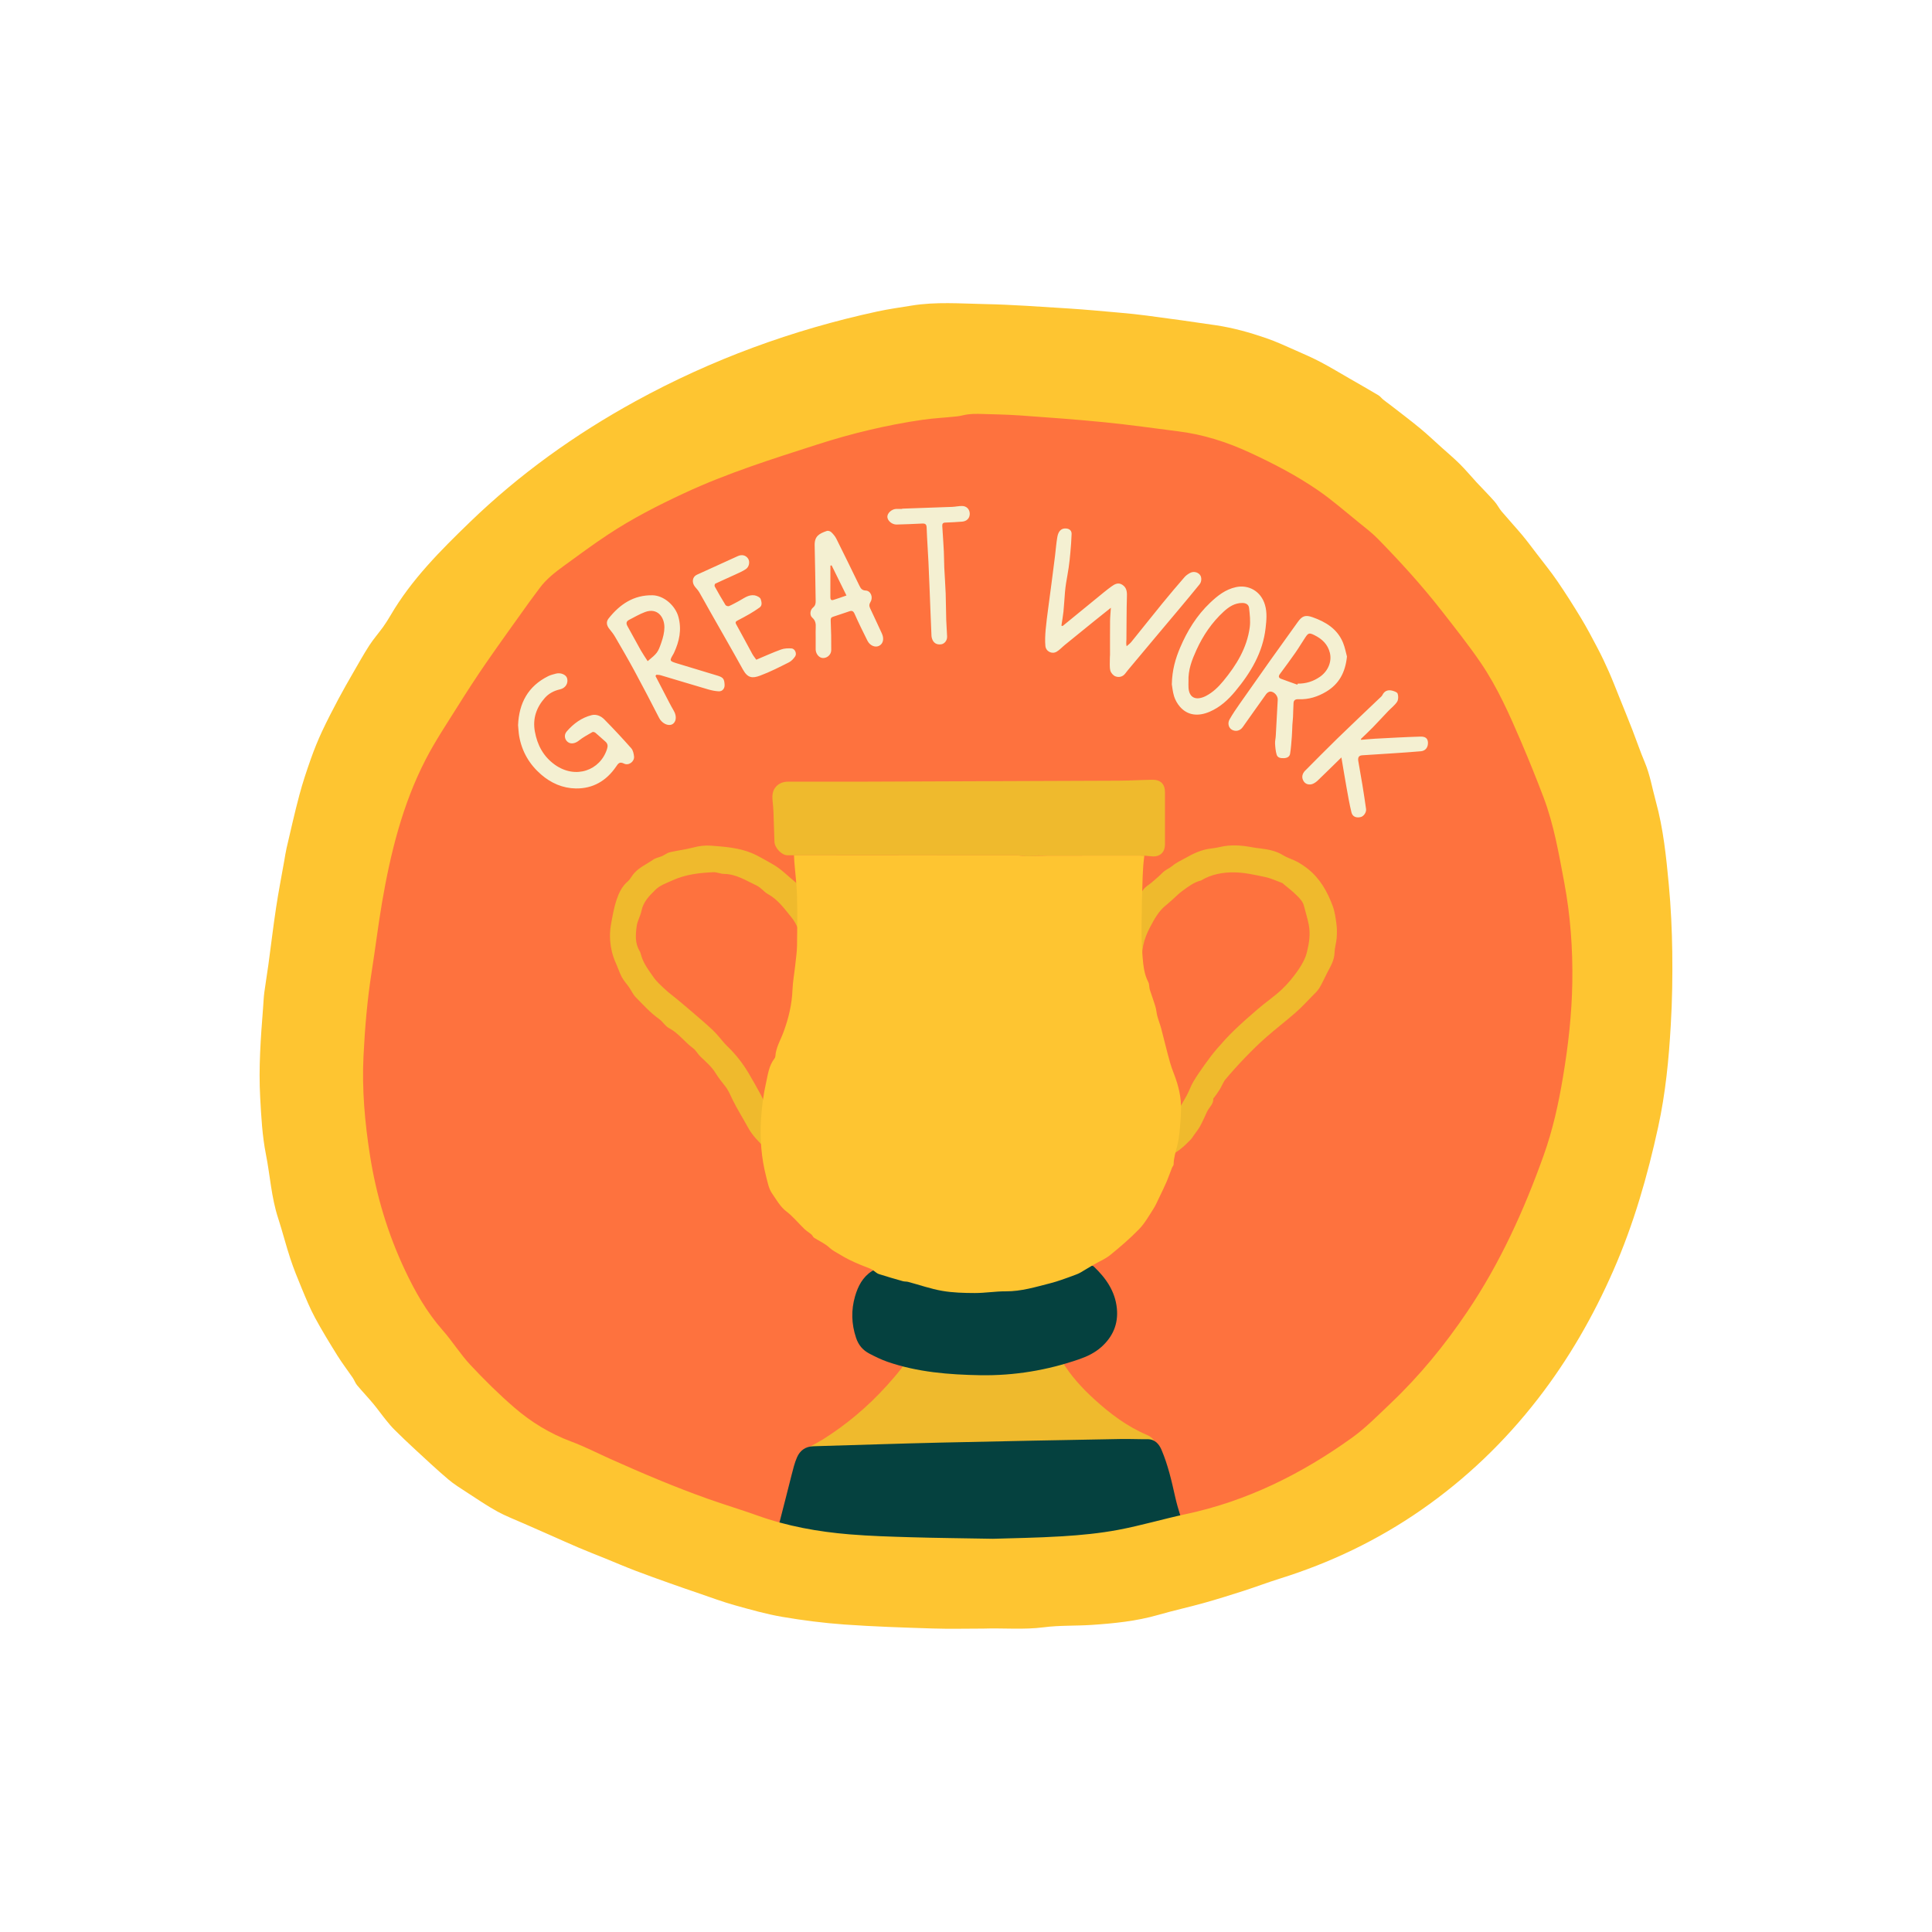 <svg xmlns="http://www.w3.org/2000/svg" xmlns:xlink="http://www.w3.org/1999/xlink" width="400" zoomAndPan="magnify" viewBox="0 0 300 300" height="400" preserveAspectRatio="xMidYMid meet" version="1.0"><defs><clipPath id="3d0bd13c74"><path d="M 40.059 47 L 259.809 47 L 259.809 253 L 40.059 253 Z M 40.059 47 " clip-rule="nonzero"/></clipPath></defs><rect x="-30" width="360" fill="#ffffff" y="-30" height="360" fill-opacity="1"/><rect x="-30" width="360" fill="#ffffff" y="-30" height="360" fill-opacity="1"/><path fill="#fe723e" d="M 151.012 246.23 C 138.27 246.133 124.277 243.355 110.941 237.5 C 107.562 236.016 104.098 234.82 100.645 233.559 C 98.652 232.832 96.684 232.031 94.727 231.203 C 93.773 230.797 92.867 230.277 91.957 229.77 C 90.105 228.734 88.281 227.66 86.43 226.625 C 83.496 224.984 80.938 222.832 78.465 220.59 C 75.238 217.652 72.188 214.535 69.574 211.023 C 68.273 209.281 66.938 207.566 65.738 205.762 C 64.594 204.039 63.555 202.238 62.562 200.418 C 61.785 199 61.098 197.523 60.473 196.031 C 58.93 192.34 57.391 188.648 55.969 184.914 C 55.34 183.262 54.941 181.52 54.535 179.797 C 53.883 177.035 53.102 174.277 52.758 171.469 C 52.184 166.84 51.91 162.168 52.406 157.492 C 52.625 155.426 52.613 153.324 52.945 151.277 C 53.52 147.727 54.262 144.199 54.957 140.672 C 55.285 139.027 55.586 137.379 56.039 135.773 C 56.895 132.723 57.77 129.672 58.785 126.668 C 59.719 123.918 60.82 121.219 61.895 118.512 C 62.613 116.703 63.359 114.902 64.188 113.141 C 65.727 109.867 67.219 106.559 69.43 103.652 C 74.969 96.371 81.227 89.773 88.273 83.926 C 92.168 80.695 96.227 77.699 100.531 75.047 C 101.777 74.277 103.125 73.672 104.457 73.051 C 105.352 72.633 106.277 72.273 107.223 71.969 C 109.781 71.148 112.344 70.355 114.914 69.578 C 116.391 69.129 117.875 68.68 119.379 68.32 C 122.07 67.688 124.766 67.105 127.469 66.535 C 129.727 66.059 131.98 65.535 134.258 65.18 C 137.465 64.68 140.684 64.289 143.906 63.906 C 149.781 63.203 155.68 62.863 161.598 62.883 C 167.367 62.906 173.109 63.371 178.789 64.379 C 181.633 64.887 184.5 65.289 187.258 66.207 C 188.82 66.73 190.391 67.23 191.957 67.734 C 193.156 68.125 194.363 68.508 195.566 68.895 C 197.609 69.551 199.484 70.547 201.285 71.711 C 208.211 76.172 214.559 81.336 220.129 87.418 C 229.574 97.742 236.75 109.426 241.172 122.75 C 243.332 129.246 244.875 135.887 245.648 142.695 C 245.859 144.531 246.137 146.391 246.07 148.227 C 245.961 151.23 246.25 154.207 246.324 157.195 C 246.414 160.668 246.297 164.152 246.105 167.621 C 245.844 172.293 244.953 176.883 243.75 181.402 C 240.953 191.918 236.191 201.469 229.57 210.094 C 222.059 219.883 212.816 227.664 202.062 233.668 C 191.742 239.434 180.699 243.113 169.035 244.977 C 163.629 245.824 158.199 246.215 151.012 246.23 Z M 151.012 246.23 " fill-opacity="1" fill-rule="nonzero"/><path fill="#efba2d" d="M 131.164 176.961 C 131.371 177.668 131.117 178.809 130.215 179.281 C 129.051 179.898 127.789 180.078 126.512 180.207 C 126.035 180.258 125.547 180.219 125.07 180.219 C 123.203 180.461 121.527 179.781 119.867 179.098 C 119.445 178.926 119.098 178.543 118.758 178.215 C 117.758 177.25 116.789 176.262 116.121 175.02 C 115.344 173.586 114.453 172.207 113.746 170.742 C 113.391 170.008 113.098 169.266 112.578 168.625 C 112.066 167.992 111.562 167.348 111.137 166.66 C 110.508 165.637 109.617 164.883 108.77 164.074 C 108.348 163.676 108.074 163.098 107.617 162.766 C 106.305 161.805 105.367 160.418 103.879 159.645 C 103.285 159.336 102.918 158.637 102.355 158.238 C 100.996 157.277 99.898 156.047 98.746 154.879 C 98.301 154.43 98.035 153.816 97.672 153.289 C 97.305 152.762 96.855 152.285 96.555 151.723 C 96.184 151.023 95.949 150.258 95.621 149.531 C 95.105 148.402 94.832 147.211 94.742 145.984 C 94.691 145.219 94.723 144.422 94.855 143.668 C 95.094 142.309 95.328 140.93 95.773 139.629 C 96.113 138.641 96.578 137.641 97.43 136.914 C 97.699 136.68 97.918 136.371 98.113 136.066 C 98.918 134.816 100.281 134.277 101.434 133.484 C 101.828 133.211 102.355 133.129 102.809 132.934 C 103.215 132.75 103.582 132.441 104 132.34 C 105.203 132.059 106.441 131.922 107.633 131.605 C 108.57 131.355 109.504 131.242 110.445 131.316 C 112.527 131.48 114.625 131.629 116.59 132.41 C 117.711 132.855 118.738 133.512 119.805 134.09 C 121.25 134.871 122.363 136.059 123.609 137.07 C 124.426 137.738 125.02 138.66 125.754 139.434 C 126.672 140.395 127.141 141.625 127.699 142.777 C 128.871 145.195 129.199 147.797 128.789 150.465 C 128.594 151.742 127.711 152.328 126.711 152.352 C 125.434 152.379 124.621 151.359 124.691 150.172 C 124.766 148.957 124.75 147.762 124.547 146.57 C 124.293 145.059 123.82 143.559 122.875 142.418 C 121.805 141.121 120.816 139.688 119.242 138.832 C 118.625 138.492 118.18 137.832 117.484 137.504 C 115.855 136.746 114.34 135.723 112.438 135.703 C 111.871 135.691 111.305 135.41 110.746 135.438 C 108.578 135.535 106.449 135.777 104.422 136.703 C 103.484 137.133 102.48 137.461 101.75 138.188 C 100.828 139.102 99.887 140.035 99.609 141.426 C 99.449 142.234 98.977 142.988 98.867 143.797 C 98.691 145.102 98.57 146.445 99.32 147.672 C 99.445 147.883 99.5 148.141 99.57 148.379 C 99.941 149.656 100.754 150.695 101.492 151.758 C 101.992 152.473 102.68 153.07 103.324 153.672 C 103.879 154.188 104.5 154.633 105.086 155.121 C 105.926 155.82 106.766 156.523 107.594 157.238 C 108.645 158.145 109.703 159.031 110.707 159.988 C 111.355 160.605 111.902 161.328 112.5 162.008 C 112.602 162.121 112.703 162.234 112.812 162.34 C 114.133 163.586 115.25 164.992 116.184 166.543 C 116.883 167.707 117.535 168.898 118.188 170.086 C 118.473 170.609 118.641 171.195 118.945 171.707 C 119.328 172.344 119.789 172.93 120.219 173.535 C 120.438 173.848 120.684 174.148 120.887 174.469 C 121.695 175.711 123.008 175.914 124.281 175.934 C 125.938 175.961 127.598 175.738 129.254 175.66 C 130.137 175.605 130.941 176.188 131.164 176.961 Z M 207.531 143.539 C 207.402 142.574 207.277 141.582 206.938 140.68 C 206.117 138.457 204.973 136.414 203.07 134.906 C 202.547 134.496 201.988 134.121 201.406 133.805 C 200.715 133.434 199.922 133.223 199.258 132.809 C 198.152 132.129 196.945 131.891 195.695 131.746 C 195.246 131.695 194.797 131.633 194.359 131.551 C 192.742 131.25 191.121 131.129 189.496 131.508 C 189.031 131.621 188.555 131.703 188.078 131.754 C 186.598 131.914 185.293 132.535 184.031 133.258 C 183.379 133.629 182.68 133.918 182.074 134.434 C 181.613 134.82 180.988 135.043 180.527 135.508 C 180 136.039 179.43 136.523 178.863 137.008 C 178.441 137.375 177.914 137.648 177.586 138.082 C 176.758 139.172 176 140.324 175.238 141.469 C 174.953 141.895 174.707 142.355 174.508 142.824 C 174.363 143.16 174.387 143.574 174.219 143.891 C 173.504 145.207 173.512 146.656 173.441 148.078 C 173.398 148.98 173.414 149.918 173.633 150.781 C 173.773 151.344 174.223 152.051 174.715 152.266 C 176.238 152.93 177.805 151.586 177.484 149.895 C 177.082 147.762 177.613 145.793 178.57 143.988 C 179.227 142.75 179.922 141.445 181.09 140.535 C 181.496 140.219 181.863 139.855 182.25 139.516 C 182.707 139.113 183.137 138.664 183.633 138.312 C 184.52 137.676 185.387 136.992 186.484 136.727 C 186.508 136.723 186.531 136.707 186.551 136.691 C 188.125 135.75 189.902 135.434 191.668 135.461 C 193.254 135.48 194.848 135.848 196.414 136.176 C 197.34 136.367 198.215 136.789 199.113 137.117 C 199.199 137.148 199.266 137.242 199.34 137.305 C 200.004 137.859 200.707 138.383 201.312 138.996 C 201.789 139.477 202.301 139.949 202.477 140.672 C 202.719 141.641 203.031 142.578 203.223 143.574 C 203.512 145.082 203.273 146.477 202.938 147.859 C 202.695 148.84 202.164 149.789 201.582 150.633 C 200.836 151.707 199.988 152.742 199.043 153.637 C 197.895 154.715 196.574 155.605 195.379 156.629 C 194.102 157.715 192.848 158.828 191.641 159.988 C 190.699 160.891 189.824 161.867 188.969 162.852 C 188.289 163.641 187.668 164.477 187.062 165.324 C 186.445 166.188 185.832 167.062 185.293 167.977 C 184.887 168.664 184.641 169.441 184.254 170.145 C 183.621 171.297 182.941 172.43 182.246 173.555 C 181.668 174.492 180.934 175.34 179.844 175.617 C 178.352 175.996 176.824 176.109 175.273 175.84 C 174.438 175.695 173.566 175.684 172.719 175.664 C 172.445 175.66 172.102 175.781 171.914 175.969 C 171.406 176.477 171.027 177.109 171.203 177.855 C 171.41 178.738 171.875 179.445 172.863 179.664 C 174.305 179.988 175.734 180.406 177.355 180.172 C 178.625 180.504 179.918 180.055 181.172 179.629 C 182.656 179.125 183.805 178.078 184.875 176.969 C 185.094 176.742 185.258 176.461 185.441 176.199 C 185.75 175.762 186.098 175.34 186.352 174.871 C 186.754 174.133 187.09 173.367 187.441 172.602 C 187.75 171.934 188.445 171.457 188.398 170.613 C 188.395 170.539 188.512 170.461 188.57 170.375 C 188.859 169.965 189.16 169.559 189.426 169.129 C 189.734 168.621 189.938 168.023 190.316 167.574 C 191.293 166.41 192.316 165.277 193.379 164.18 C 194.41 163.113 195.465 162.066 196.578 161.09 C 198.066 159.781 199.641 158.578 201.133 157.273 C 202.055 156.469 202.895 155.559 203.754 154.68 C 204.145 154.281 204.574 153.895 204.863 153.426 C 205.316 152.688 205.656 151.879 206.059 151.109 C 206.578 150.094 207.199 149.133 207.227 147.922 C 207.246 147.176 207.492 146.438 207.555 145.691 C 207.602 144.969 207.625 144.242 207.531 143.539 Z M 178.215 225.668 C 177.074 225.949 176.332 225.16 175.441 224.793 C 175.062 224.641 174.875 224.578 174.527 224.855 C 174.219 225.105 173.766 225.293 173.367 225.312 C 171.395 225.41 169.422 225.422 167.449 225.5 C 165.637 225.57 163.828 225.684 162.016 225.773 C 161.789 225.785 161.559 225.777 161.332 225.781 C 158.578 225.836 155.816 225.891 153.062 225.949 C 151.164 225.988 149.27 226.031 147.371 226.078 C 145.684 226.125 143.988 226.18 142.301 226.242 C 140.938 226.289 139.578 226.359 138.215 226.402 C 136.371 226.457 134.523 226.484 132.684 226.539 C 132.105 226.559 131.531 226.703 130.961 226.676 C 130.48 226.656 130.012 226.441 129.527 226.359 C 129.25 226.316 128.922 226.301 128.68 226.41 C 127.742 226.836 126.836 227.332 125.91 227.777 C 125.422 228.02 124.941 228.004 124.508 227.625 C 123.625 226.855 123.711 225.848 124.766 225.203 C 125.758 224.598 126.824 224.109 127.812 223.492 C 131.453 221.195 134.719 218.445 137.613 215.258 C 139.168 213.543 140.652 211.785 141.777 209.762 C 142.301 208.824 142.695 207.805 143.039 206.789 C 143.176 206.395 143.086 205.895 142.996 205.461 C 142.82 204.578 143.266 203.707 144.039 203.535 C 144.875 203.348 145.648 203.828 145.867 204.703 C 146.191 206.016 146.043 207.305 145.582 208.559 C 145.348 209.191 145.062 209.801 144.762 210.523 C 150.254 210.543 155.656 210.906 160.922 210.605 C 160.762 209.262 160.562 208.055 160.484 206.844 C 160.434 205.973 161.117 205.355 161.941 205.363 C 162.852 205.371 163.414 205.887 163.355 206.836 C 163.246 208.566 164.055 209.961 164.883 211.336 C 166.23 213.582 167.996 215.523 169.918 217.273 C 172.344 219.488 174.965 221.473 178.02 222.781 C 178.531 223 179 223.266 179.238 223.84 C 179.598 224.738 179.148 225.438 178.215 225.668 Z M 180.895 123.016 C 180.891 125.707 180.895 128.398 180.895 131.094 C 180.895 132.379 180.098 133.094 178.832 132.969 C 178.23 132.906 177.625 132.852 177.02 132.852 C 172.227 132.848 167.426 132.852 162.629 132.855 C 162.504 132.793 162.375 132.676 162.25 132.672 C 160.953 132.66 159.66 132.66 158.371 132.672 C 158.262 132.672 158.156 132.77 158.047 132.82 C 151.777 132.816 145.508 132.816 139.238 132.812 C 133.578 132.809 127.918 132.809 122.258 132.805 C 121.402 132.805 120.297 131.672 120.258 130.723 C 120.195 129.211 120.168 127.695 120.109 126.18 C 120.082 125.555 120.031 124.926 119.961 124.301 C 119.883 123.578 119.957 122.84 120.387 122.285 C 120.84 121.695 121.539 121.379 122.332 121.379 C 125.859 121.383 129.387 121.391 132.914 121.379 C 146.559 121.332 160.207 121.281 173.852 121.223 C 175.547 121.211 177.234 121.105 178.93 121.082 C 180.223 121.066 180.895 121.754 180.895 123.016 Z M 158.367 132.672 C 158.258 132.672 158.152 132.77 158.043 132.82 C 158.551 132.871 159.059 132.961 159.566 132.957 C 160.59 132.949 161.609 132.891 162.629 132.855 C 162.504 132.793 162.375 132.676 162.25 132.672 C 160.949 132.66 159.656 132.664 158.367 132.672 Z M 158.367 132.672 " fill-opacity="1" fill-rule="nonzero"/><path fill="#05413f" d="M 181.824 248.207 C 177.715 248.18 173.602 248.238 169.488 248.242 C 163.801 248.25 158.117 248.242 152.426 248.242 C 152.426 248.262 152.426 248.285 152.426 248.301 C 142.805 248.379 133.184 248.457 123.559 248.531 C 123.203 248.535 122.852 248.508 122.496 248.52 C 119.988 248.594 118.336 245.496 119.035 243.473 C 119.879 241.039 120.469 238.52 121.133 236.027 C 121.754 233.703 122.309 231.367 122.914 229.043 C 123.156 228.117 123.375 227.172 123.754 226.305 C 124.215 225.238 125.066 224.609 126.293 224.574 C 132.969 224.387 139.641 224.152 146.312 224 C 155.555 223.785 164.789 223.621 174.027 223.449 C 175.418 223.426 176.816 223.492 178.211 223.48 C 179.367 223.473 180.008 224.297 180.359 225.129 C 181.352 227.457 181.922 229.93 182.473 232.406 C 182.926 234.426 183.637 236.387 184.227 238.375 C 184.348 238.785 184.438 239.207 184.531 239.625 C 184.855 241.031 185.195 242.426 185.488 243.836 C 186.082 246.625 184.426 248.223 181.824 248.207 Z M 134.988 210.184 C 135.906 210.664 136.844 211.125 137.824 211.465 C 142.488 213.074 147.336 213.457 152.219 213.543 C 157.5 213.629 162.629 212.777 167.613 211.047 C 168.852 210.617 170.004 210.055 170.988 209.188 C 172.801 207.582 173.672 205.578 173.426 203.156 C 173.156 200.48 171.707 198.434 169.82 196.645 C 169.703 196.535 169.371 196.504 169.234 196.594 C 167.629 197.621 165.824 198.098 164.027 198.637 C 157.355 200.641 150.625 201.191 143.824 199.465 C 141.402 198.844 139.039 197.988 136.66 197.215 C 136.184 197.062 135.801 197.109 135.383 197.383 C 133.949 198.309 133.23 199.719 132.773 201.281 C 132.152 203.43 132.203 205.551 132.922 207.715 C 133.305 208.879 133.98 209.648 134.988 210.184 Z M 134.988 210.184 " fill-opacity="1" fill-rule="nonzero"/><path fill="#f4f0d2" d="M 183.125 94.535 C 181.859 96.043 180.594 97.551 179.324 99.059 C 177.945 100.707 176.57 102.352 175.191 103.996 C 175.027 104.191 174.875 104.395 174.723 104.59 C 174.328 105.113 173.738 105.215 173.219 105.031 C 172.875 104.91 172.508 104.488 172.414 104.133 C 172.27 103.57 172.344 102.949 172.336 102.352 C 172.332 102.125 172.355 101.895 172.363 101.668 C 172.363 99.914 172.352 98.164 172.371 96.41 C 172.375 95.781 172.449 95.156 172.496 94.375 C 171.629 95.07 170.844 95.695 170.066 96.316 C 168.496 97.586 166.926 98.855 165.359 100.133 C 164.93 100.48 164.551 100.914 164.082 101.191 C 163.359 101.629 162.41 101.164 162.328 100.305 C 162.25 99.496 162.297 98.66 162.363 97.84 C 162.461 96.711 162.617 95.594 162.762 94.469 C 162.934 93.121 163.121 91.777 163.297 90.43 C 163.477 89.059 163.652 87.688 163.824 86.312 C 163.945 85.34 164.012 84.355 164.18 83.391 C 164.34 82.438 164.836 82.004 165.539 82.062 C 166.074 82.105 166.414 82.398 166.398 82.926 C 166.371 83.883 166.289 84.84 166.207 85.793 C 166.141 86.566 166.059 87.344 165.945 88.117 C 165.832 88.93 165.668 89.738 165.539 90.551 C 165.465 91.02 165.406 91.496 165.367 91.973 C 165.285 92.973 165.23 93.977 165.133 94.977 C 165.055 95.707 164.922 96.426 164.816 97.152 C 164.875 97.168 164.941 97.191 165.004 97.207 C 166.781 95.754 168.555 94.301 170.332 92.855 C 171.074 92.246 171.809 91.629 172.586 91.066 C 173.078 90.711 173.629 90.391 174.262 90.797 C 174.91 91.211 175.012 91.812 174.988 92.555 C 174.922 94.797 174.938 97.047 174.91 99.293 C 174.906 99.609 174.84 99.926 174.938 100.348 C 175.184 100.125 175.465 99.938 175.664 99.688 C 177.285 97.695 178.871 95.676 180.496 93.688 C 181.613 92.316 182.758 90.973 183.918 89.633 C 184.145 89.367 184.449 89.156 184.75 88.988 C 185.301 88.676 185.949 88.809 186.324 89.258 C 186.617 89.613 186.617 90.309 186.262 90.742 C 185.234 92.02 184.176 93.273 183.125 94.535 Z M 205.961 107.387 C 204.637 108.184 203.199 108.645 201.633 108.574 C 201.18 108.555 200.883 108.695 200.859 109.176 C 200.816 109.902 200.812 110.629 200.777 111.355 C 200.762 111.754 200.699 112.148 200.68 112.543 C 200.645 113.145 200.648 113.746 200.598 114.344 C 200.527 115.242 200.469 116.148 200.328 117.035 C 200.254 117.516 199.84 117.715 199.355 117.727 C 198.875 117.742 198.379 117.688 198.23 117.16 C 198.074 116.613 198.023 116.027 197.992 115.457 C 197.973 115.062 198.082 114.66 198.102 114.254 C 198.211 112.391 198.316 110.523 198.406 108.656 C 198.438 108.055 197.859 107.391 197.262 107.383 C 197.039 107.379 196.746 107.59 196.605 107.785 C 195.379 109.484 194.18 111.211 192.961 112.918 C 192.547 113.492 191.875 113.637 191.293 113.316 C 190.797 113.043 190.574 112.328 190.926 111.711 C 191.406 110.855 191.973 110.043 192.535 109.234 C 194.082 107.02 195.641 104.805 197.207 102.602 C 198.641 100.582 200.082 98.57 201.535 96.562 C 202.199 95.641 202.703 95.453 203.797 95.836 C 205.863 96.559 207.664 97.66 208.543 99.793 C 208.855 100.547 208.996 101.379 209.156 101.945 C 208.898 104.465 207.895 106.215 205.961 107.387 Z M 206.504 101.383 C 206.18 100.047 205.289 99.211 204.102 98.625 C 203.309 98.238 203.156 98.266 202.676 98.996 C 202.16 99.766 201.691 100.57 201.16 101.332 C 200.379 102.449 199.57 103.547 198.758 104.641 C 198.492 104.996 198.516 105.25 198.926 105.406 C 199.766 105.723 200.609 106.012 201.449 106.316 C 201.473 106.262 201.488 106.207 201.512 106.152 C 202.789 106.172 203.945 105.805 204.992 105.07 C 206.23 104.191 206.832 102.73 206.504 101.383 Z M 112.516 106.344 C 112.543 106.906 112.18 107.375 111.609 107.348 C 111.062 107.32 110.508 107.207 109.98 107.055 C 107.508 106.332 105.047 105.582 102.574 104.848 C 102.371 104.789 102.145 104.793 101.926 104.77 C 101.879 104.832 101.828 104.898 101.781 104.961 C 102.488 106.324 103.191 107.695 103.902 109.055 C 104.133 109.504 104.379 109.945 104.633 110.383 C 105.133 111.246 105 112.188 104.332 112.492 C 103.68 112.785 102.758 112.273 102.359 111.5 C 101.094 109.027 99.809 106.566 98.488 104.121 C 97.547 102.387 96.555 100.68 95.562 98.973 C 95.301 98.52 94.984 98.086 94.648 97.688 C 94.191 97.141 94.082 96.566 94.5 96.039 C 96.246 93.84 98.391 92.375 101.328 92.434 C 103.109 92.469 104.883 94.066 105.348 95.801 C 105.879 97.777 105.488 99.578 104.664 101.359 C 104.633 101.43 104.598 101.496 104.559 101.562 C 103.938 102.617 103.93 102.637 105.125 103.008 C 107.223 103.656 109.332 104.27 111.43 104.918 C 112.312 105.188 112.473 105.434 112.516 106.344 Z M 103.168 97.422 C 103.176 95.805 102.074 94.336 100.18 95.031 C 99.316 95.348 98.512 95.828 97.688 96.25 C 97.23 96.484 97.191 96.809 97.445 97.25 C 98.145 98.48 98.797 99.734 99.496 100.969 C 99.816 101.535 100.188 102.066 100.57 102.664 C 102.027 101.453 102.16 101.34 102.695 99.766 C 102.953 99.02 103.164 98.207 103.168 97.422 Z M 187.82 110.523 C 186.066 111.273 184.402 111.121 183.195 109.711 C 182.809 109.262 182.496 108.699 182.316 108.137 C 182.09 107.426 182.031 106.656 181.961 106.262 C 182.004 104.027 182.531 102.262 183.25 100.566 C 184.355 97.961 185.832 95.566 187.898 93.605 C 189.047 92.516 190.258 91.535 191.91 91.172 C 193.867 90.742 195.816 91.793 196.434 93.957 C 196.773 95.133 196.656 96.32 196.527 97.48 C 196.109 101.305 194.215 104.453 191.805 107.348 C 190.691 108.688 189.438 109.832 187.82 110.523 Z M 189.969 105.73 C 191.996 103.27 193.621 100.629 194.059 97.418 C 194.188 96.434 194.066 95.41 193.957 94.41 C 193.898 93.898 193.512 93.637 192.918 93.629 C 191.727 93.621 190.832 94.223 190.023 94.961 C 188.191 96.641 186.812 98.668 185.785 100.926 C 185.094 102.445 184.473 103.992 184.547 105.855 C 184.547 106.074 184.527 106.43 184.551 106.785 C 184.637 108.172 185.477 108.734 186.773 108.277 C 186.941 108.219 187.102 108.148 187.262 108.066 C 188.348 107.496 189.184 106.684 189.969 105.73 Z M 93.824 111.695 C 93.324 111.191 92.602 110.863 91.871 111.047 C 90.305 111.441 89.035 112.379 87.996 113.586 C 87.527 114.129 87.68 114.875 88.203 115.246 C 88.699 115.602 89.383 115.41 89.898 114.992 C 90.535 114.48 91.277 114.09 91.992 113.676 C 92.098 113.613 92.348 113.695 92.461 113.789 C 92.984 114.23 93.48 114.699 94 115.148 C 94.379 115.477 94.41 115.824 94.262 116.301 C 93.203 119.633 89.379 121.031 86.176 118.758 C 84.387 117.484 83.434 115.711 83.051 113.578 C 82.691 111.566 83.293 109.848 84.617 108.355 C 85.242 107.66 86.043 107.25 86.961 107.043 C 87.824 106.848 88.281 106.078 88.055 105.309 C 87.891 104.758 87.062 104.406 86.332 104.598 C 85.922 104.711 85.492 104.809 85.113 105 C 81.984 106.559 80.594 109.18 80.445 112.594 C 80.504 113.172 80.52 113.754 80.621 114.324 C 81.047 116.711 82.199 118.688 84.027 120.27 C 85.57 121.609 87.387 122.398 89.41 122.43 C 92.078 122.473 94.168 121.234 95.668 119.035 C 95.996 118.562 96.191 118.219 96.895 118.57 C 97.633 118.938 98.539 118.246 98.453 117.457 C 98.402 117.016 98.297 116.5 98.02 116.191 C 96.66 114.652 95.262 113.152 93.824 111.695 Z M 220.555 114.379 C 219.344 114.41 218.133 114.469 216.922 114.527 C 215.781 114.582 214.637 114.637 213.496 114.707 C 212.777 114.75 212.062 114.82 211.348 114.879 C 211.34 114.836 211.332 114.793 211.32 114.746 C 211.949 114.141 212.586 113.551 213.195 112.922 C 213.988 112.105 214.754 111.262 215.543 110.438 C 216.012 109.945 216.578 109.527 216.941 108.973 C 217.148 108.652 217.16 108.078 217.023 107.707 C 216.938 107.465 216.441 107.305 216.105 107.227 C 215.477 107.094 214.969 107.297 214.66 107.922 C 214.562 108.121 214.367 108.27 214.199 108.426 C 212.02 110.508 209.824 112.574 207.664 114.676 C 205.988 116.305 204.355 117.973 202.703 119.629 C 202.633 119.699 202.555 119.77 202.5 119.852 C 202.152 120.336 202.121 120.84 202.449 121.34 C 202.73 121.773 203.316 121.945 203.863 121.711 C 204.152 121.59 204.426 121.383 204.652 121.164 C 205.832 120.031 206.996 118.883 208.293 117.613 C 208.586 119.32 208.82 120.809 209.09 122.293 C 209.32 123.578 209.543 124.875 209.852 126.141 C 210.012 126.812 210.594 127.047 211.305 126.867 C 211.762 126.75 212.191 126.137 212.121 125.625 C 211.949 124.387 211.762 123.148 211.559 121.914 C 211.355 120.672 211.125 119.434 210.918 118.191 C 210.84 117.719 210.914 117.32 211.52 117.281 C 213.129 117.18 214.742 117.078 216.355 116.969 C 217.789 116.871 219.223 116.781 220.652 116.652 C 221.367 116.59 221.785 116.008 221.73 115.246 C 221.676 114.641 221.324 114.359 220.555 114.379 Z M 136.926 98.344 C 137.312 99.164 137.156 99.941 136.52 100.277 C 135.906 100.598 135.082 100.262 134.691 99.48 C 134 98.098 133.316 96.711 132.691 95.297 C 132.496 94.863 132.27 94.789 131.875 94.926 C 131.035 95.207 130.199 95.5 129.355 95.77 C 129.023 95.875 128.98 96.039 128.992 96.387 C 129.055 97.906 129.09 99.426 129.074 100.941 C 129.07 101.652 128.461 102.184 127.805 102.18 C 127.25 102.176 126.746 101.648 126.664 100.973 C 126.656 100.926 126.656 100.871 126.656 100.82 C 126.656 100.16 126.656 99.5 126.656 98.84 C 126.656 98.383 126.637 97.926 126.664 97.473 C 126.699 96.871 126.637 96.348 126.121 95.902 C 125.707 95.543 125.766 94.73 126.246 94.336 C 126.617 94.031 126.668 93.699 126.656 93.281 C 126.602 90.418 126.574 87.551 126.5 84.691 C 126.461 83.219 127.246 82.844 128.402 82.441 C 128.594 82.375 128.93 82.492 129.086 82.641 C 129.387 82.93 129.676 83.273 129.863 83.645 C 131.074 86.066 132.262 88.504 133.445 90.941 C 133.652 91.367 133.844 91.672 134.43 91.699 C 135.199 91.734 135.617 92.73 135.176 93.461 C 134.941 93.844 134.949 94.113 135.129 94.488 C 135.746 95.77 136.324 97.062 136.926 98.344 Z M 131.438 92.469 C 130.637 90.848 129.887 89.316 129.133 87.789 C 129.07 87.801 129.004 87.816 128.945 87.832 C 128.945 89.469 128.949 91.109 128.938 92.75 C 128.938 93.07 129.062 93.262 129.391 93.16 C 130.055 92.961 130.703 92.719 131.438 92.469 Z M 122.918 100.688 C 122.379 100.652 121.789 100.672 121.289 100.852 C 119.992 101.32 118.734 101.895 117.438 102.441 C 117.215 102.125 116.984 101.852 116.816 101.543 C 115.98 100.016 115.172 98.473 114.32 96.949 C 114.137 96.621 114.25 96.5 114.508 96.363 C 115.133 96.031 115.766 95.707 116.375 95.348 C 116.914 95.031 117.453 94.695 117.957 94.328 C 118.426 93.984 118.234 93.418 118.125 93.043 C 118.043 92.766 117.531 92.504 117.18 92.445 C 116.203 92.289 115.469 92.949 114.672 93.363 C 114.18 93.617 113.703 93.902 113.191 94.117 C 113.059 94.176 112.738 94.074 112.656 93.949 C 112.074 93.004 111.52 92.039 110.98 91.062 C 110.926 90.961 110.98 90.676 111.062 90.637 C 112.086 90.148 113.133 89.699 114.164 89.219 C 114.73 88.957 115.312 88.715 115.82 88.367 C 116.348 88.008 116.465 87.203 116.168 86.75 C 115.82 86.223 115.223 86.059 114.566 86.352 C 112.445 87.309 110.332 88.27 108.219 89.242 C 107.508 89.566 107.375 90.426 107.914 91.109 C 108.133 91.387 108.391 91.641 108.57 91.945 C 109.145 92.93 109.684 93.934 110.246 94.922 C 111.945 97.926 113.68 100.922 115.348 103.945 C 116.102 105.316 116.844 105.355 118.031 104.91 C 119.574 104.34 121.043 103.582 122.512 102.844 C 122.895 102.652 123.23 102.285 123.473 101.922 C 123.77 101.488 123.43 100.723 122.918 100.688 Z M 149.383 78.57 C 148.883 78.566 148.383 78.684 147.883 78.707 C 145.281 78.809 142.684 78.891 140.082 78.984 C 140.082 78.996 140.082 79.004 140.082 79.02 C 139.781 79.02 139.473 79.012 139.172 79.02 C 138.453 79.051 137.758 79.688 137.789 80.277 C 137.82 80.871 138.527 81.469 139.227 81.449 C 140.539 81.414 141.855 81.367 143.168 81.297 C 143.668 81.27 143.875 81.391 143.891 81.957 C 143.949 83.746 144.09 85.531 144.172 87.324 C 144.289 89.875 144.383 92.422 144.484 94.973 C 144.535 96.238 144.586 97.496 144.641 98.762 C 144.645 98.883 144.68 99.012 144.715 99.129 C 144.914 99.828 145.438 100.156 146.152 100.047 C 146.668 99.969 147.086 99.461 147.066 98.84 C 147.043 97.984 146.953 97.129 146.93 96.273 C 146.883 94.898 146.895 93.523 146.844 92.152 C 146.797 90.801 146.688 89.449 146.625 88.098 C 146.586 87.273 146.602 86.449 146.559 85.625 C 146.492 84.316 146.402 83.008 146.316 81.699 C 146.293 81.332 146.402 81.152 146.824 81.145 C 147.68 81.125 148.535 81.055 149.391 81 C 150.113 80.949 150.582 80.473 150.582 79.781 C 150.574 79.09 150.109 78.578 149.383 78.57 Z M 149.383 78.57 " fill-opacity="1" fill-rule="nonzero"/><g clip-path="url(#3d0bd13c74)"><path fill="#fec531" d="M 259.668 147.793 C 259.617 144.328 259.457 140.844 259.133 137.391 C 258.727 133.043 258.285 128.684 257.117 124.441 C 256.555 122.402 256.219 120.305 255.383 118.332 C 254.691 116.688 254.121 114.992 253.473 113.328 C 252.805 111.613 252.113 109.91 251.422 108.203 C 250.895 106.898 250.391 105.586 249.824 104.301 C 249.277 103.059 248.695 101.828 248.062 100.629 C 247.246 99.07 246.422 97.508 245.512 96 C 244.328 94.043 243.105 92.109 241.809 90.219 C 240.789 88.727 239.637 87.324 238.543 85.883 C 237.824 84.949 237.129 84 236.375 83.098 C 235.328 81.852 234.219 80.652 233.168 79.41 C 232.762 78.93 232.492 78.34 232.074 77.875 C 231.141 76.824 230.152 75.824 229.191 74.801 C 229.176 74.785 229.16 74.762 229.145 74.742 C 228.312 73.836 227.523 72.891 226.652 72.027 C 225.762 71.145 224.801 70.336 223.867 69.5 C 222.746 68.492 221.66 67.457 220.504 66.504 C 218.992 65.258 217.426 64.078 215.875 62.875 C 215.52 62.598 215.148 62.348 214.801 62.062 C 214.527 61.844 214.316 61.535 214.023 61.367 C 212.555 60.492 211.062 59.645 209.578 58.789 C 208.078 57.93 206.598 57.027 205.07 56.223 C 203.844 55.574 202.578 55.023 201.309 54.465 C 199.742 53.781 198.188 53.043 196.57 52.492 C 194.066 51.629 191.508 50.914 188.879 50.516 C 185.309 49.977 181.73 49.492 178.152 49.016 C 176.746 48.824 175.332 48.684 173.918 48.559 C 171.242 48.32 168.566 48.07 165.887 47.898 C 161.547 47.629 157.203 47.301 152.859 47.215 C 149.09 47.137 145.305 46.836 141.543 47.453 C 139.773 47.742 137.984 47.988 136.23 48.367 C 123.047 51.219 110.512 55.809 98.684 62.297 C 89.309 67.438 80.684 73.617 72.996 81.043 C 68.414 85.473 63.895 89.984 60.641 95.559 C 60.285 96.168 59.906 96.77 59.496 97.344 C 58.793 98.316 57.992 99.227 57.34 100.23 C 56.441 101.625 55.641 103.07 54.809 104.508 C 54.047 105.836 53.277 107.168 52.559 108.523 C 51.676 110.191 50.805 111.863 50.004 113.574 C 49.359 114.965 48.777 116.395 48.27 117.836 C 47.613 119.691 46.988 121.559 46.484 123.461 C 45.754 126.191 45.141 128.957 44.496 131.707 C 44.348 132.348 44.254 133.004 44.141 133.652 C 43.711 136.086 43.234 138.516 42.867 140.961 C 42.418 143.918 42.074 146.891 41.668 149.852 C 41.477 151.27 41.227 152.684 41.043 154.105 C 40.938 154.91 40.91 155.727 40.848 156.531 C 40.484 161.164 40.145 165.793 40.402 170.441 C 40.566 173.391 40.715 176.332 41.293 179.254 C 41.945 182.543 42.129 185.918 43.184 189.141 C 43.863 191.227 44.395 193.359 45.082 195.438 C 45.602 197.016 46.23 198.559 46.867 200.09 C 47.508 201.629 48.137 203.176 48.926 204.633 C 50.012 206.645 51.211 208.594 52.418 210.535 C 53.148 211.699 53.992 212.797 54.77 213.934 C 55.023 214.309 55.168 214.762 55.449 215.098 C 56.254 216.059 57.121 216.965 57.926 217.93 C 58.633 218.777 59.266 219.68 59.961 220.535 C 60.387 221.066 60.824 221.586 61.309 222.062 C 62.316 223.059 63.34 224.039 64.383 225 C 66.102 226.586 67.809 228.188 69.586 229.699 C 70.5 230.477 71.539 231.109 72.547 231.77 C 74.082 232.77 75.602 233.809 77.203 234.688 C 78.566 235.438 80.039 235.992 81.469 236.629 C 82.801 237.219 84.141 237.805 85.473 238.391 C 86.949 239.043 88.414 239.707 89.895 240.336 C 91.238 240.906 92.594 241.434 93.945 241.98 C 95.535 242.629 97.109 243.305 98.707 243.914 C 100.473 244.59 102.254 245.219 104.035 245.855 C 105.551 246.395 107.074 246.922 108.594 247.438 C 110.41 248.059 112.211 248.734 114.055 249.25 C 116.504 249.934 118.969 250.637 121.473 251.066 C 124.668 251.613 127.891 252.02 131.125 252.254 C 135.688 252.578 140.27 252.727 144.844 252.871 C 147.453 252.957 150.074 252.887 152.688 252.887 C 155.816 252.781 158.945 253.09 162.082 252.684 C 164.512 252.367 166.996 252.48 169.449 252.32 C 172.953 252.086 176.445 251.742 179.848 250.762 C 182.172 250.09 184.547 249.574 186.875 248.926 C 188.965 248.344 191.031 247.691 193.098 247.031 C 194.973 246.426 196.824 245.723 198.707 245.133 C 206.566 242.68 213.906 239.168 220.672 234.473 C 227.609 229.656 233.629 223.887 238.797 217.219 C 243.566 211.066 247.414 204.375 250.535 197.246 C 253.68 190.078 255.824 182.602 257.484 174.98 C 258.621 169.766 259.141 164.457 259.438 159.137 C 259.664 155.355 259.719 151.57 259.668 147.793 Z M 244.148 152.512 C 244.07 157.473 243.516 162.379 242.695 167.266 C 242.008 171.379 241.117 175.434 239.711 179.367 C 236.656 187.934 232.918 196.16 227.809 203.723 C 224.332 208.871 220.418 213.66 215.906 217.938 C 213.977 219.77 212.09 221.699 209.945 223.246 C 202.121 228.867 193.633 233.094 184.133 235.113 C 180.613 235.863 177.152 236.898 173.617 237.559 C 170.762 238.094 167.844 238.375 164.938 238.555 C 160.965 238.801 156.98 238.848 154.188 238.941 C 149.16 238.852 145.328 238.816 141.496 238.703 C 138.301 238.609 135.105 238.516 131.918 238.254 C 127.031 237.852 122.223 236.988 117.582 235.32 C 115.051 234.41 112.469 233.645 109.938 232.742 C 104.797 230.918 99.777 228.785 94.797 226.555 C 92.762 225.641 90.766 224.613 88.68 223.836 C 85.426 222.621 82.508 220.844 79.91 218.605 C 77.492 216.523 75.211 214.266 73.031 211.934 C 71.465 210.258 70.242 208.266 68.719 206.539 C 66.254 203.742 64.449 200.551 62.879 197.223 C 60.211 191.562 58.43 185.633 57.457 179.449 C 56.648 174.316 56.191 169.172 56.445 163.98 C 56.66 159.598 57.031 155.227 57.715 150.883 C 58.281 147.301 58.715 143.699 59.324 140.125 C 60.641 132.445 62.5 124.91 66.094 117.938 C 67.566 115.082 69.371 112.395 71.078 109.664 C 72.504 107.387 73.965 105.137 75.492 102.922 C 77.656 99.793 79.883 96.715 82.094 93.617 C 82.641 92.855 83.215 92.113 83.77 91.352 C 84.82 89.918 86.211 88.848 87.629 87.816 C 89.859 86.188 92.086 84.543 94.387 83.023 C 98.156 80.523 102.176 78.473 106.273 76.566 C 112.941 73.461 119.938 71.262 126.914 69.02 C 132.246 67.305 137.699 65.988 143.262 65.184 C 145.016 64.93 146.793 64.852 148.555 64.66 C 149.148 64.602 149.727 64.414 150.32 64.34 C 150.844 64.277 151.375 64.25 151.906 64.266 C 154.062 64.332 156.219 64.359 158.371 64.508 C 162.77 64.82 167.172 65.137 171.559 65.574 C 175.367 65.953 179.156 66.496 182.953 66.977 C 186.812 67.457 190.469 68.621 193.996 70.246 C 197.691 71.949 201.293 73.82 204.645 76.121 C 206.855 77.641 208.883 79.426 210.977 81.117 C 211.996 81.941 213.051 82.746 213.965 83.68 C 217.441 87.23 220.789 90.91 223.852 94.832 C 225.922 97.492 228.027 100.133 229.926 102.914 C 232.516 106.723 234.383 110.938 236.191 115.16 C 237.418 118.027 238.586 120.922 239.691 123.84 C 241.305 128.113 242.059 132.602 242.902 137.062 C 243.855 142.168 244.23 147.32 244.148 152.512 Z M 183.32 173.855 C 183.215 175.207 183.129 176.582 182.809 177.891 C 182.57 178.859 182.246 179.797 182.242 180.812 C 182.242 180.984 182.059 181.145 181.988 181.324 C 181.707 182.035 181.465 182.762 181.164 183.465 C 180.816 184.27 180.434 185.059 180.051 185.848 C 179.742 186.488 179.461 187.156 179.078 187.75 C 178.387 188.824 177.746 189.969 176.867 190.875 C 175.473 192.309 173.938 193.625 172.379 194.891 C 171.609 195.512 170.652 195.898 169.781 196.406 C 169.102 196.801 168.43 197.215 167.75 197.613 C 167.539 197.734 167.316 197.828 167.086 197.914 C 166.336 198.195 165.582 198.477 164.824 198.734 C 164.258 198.93 163.684 199.109 163.105 199.258 C 160.828 199.836 158.582 200.535 156.18 200.516 C 154.574 200.508 152.965 200.785 151.359 200.781 C 149.676 200.777 147.965 200.73 146.309 200.445 C 144.52 200.137 142.785 199.52 141.023 199.051 C 140.754 198.98 140.461 199.016 140.199 198.941 C 138.945 198.586 137.695 198.23 136.461 197.832 C 136.16 197.734 135.914 197.48 135.645 197.301 C 135.5 197.203 135.359 197.094 135.199 197.027 C 134.656 196.805 134.102 196.602 133.559 196.375 C 132.988 196.133 132.418 195.887 131.867 195.609 C 131.387 195.371 130.922 195.109 130.465 194.832 C 129.898 194.492 129.285 194.191 128.809 193.75 C 128.094 193.082 127.219 192.715 126.418 192.203 C 126.242 192.094 126.168 191.836 126.004 191.695 C 125.648 191.391 125.242 191.156 124.906 190.836 C 123.977 189.945 123.156 188.91 122.145 188.141 C 121.129 187.367 120.566 186.289 119.883 185.312 C 119.375 184.59 119.203 183.609 118.973 182.719 C 118.203 179.762 117.98 176.73 118.176 173.695 C 118.297 171.852 118.531 169.996 118.941 168.191 C 119.234 166.895 119.379 165.504 120.246 164.387 C 120.324 164.289 120.383 164.156 120.395 164.039 C 120.477 162.656 121.215 161.484 121.672 160.234 C 122.461 158.094 122.969 155.941 123.059 153.664 C 123.109 152.41 123.344 151.168 123.477 149.922 C 123.586 148.898 123.746 147.871 123.762 146.844 C 123.801 144.258 123.828 141.66 123.758 139.078 C 123.711 137.32 123.48 135.566 123.344 133.809 C 123.32 133.477 123.305 133.141 123.289 132.809 C 128.605 132.812 133.93 132.816 139.246 132.816 C 145.516 132.82 151.785 132.82 158.055 132.828 C 158.562 132.875 159.07 132.969 159.582 132.961 C 160.602 132.953 161.621 132.898 162.645 132.863 C 167.438 132.855 172.238 132.852 177.035 132.855 C 177.254 132.855 177.473 132.871 177.691 132.883 C 177.547 133.93 177.473 134.984 177.434 136.039 C 177.34 138.594 177.277 141.152 177.262 143.711 C 177.254 145.379 177.281 147.051 177.43 148.711 C 177.543 149.996 177.68 151.305 178.305 152.496 C 178.488 152.832 178.426 153.293 178.543 153.676 C 178.816 154.555 179.148 155.414 179.41 156.297 C 179.559 156.773 179.578 157.293 179.707 157.773 C 179.879 158.422 180.133 159.043 180.305 159.684 C 180.781 161.48 181.199 163.289 181.707 165.07 C 182.008 166.125 182.484 167.129 182.789 168.184 C 183.051 169.062 183.254 169.977 183.34 170.891 C 183.418 171.867 183.395 172.871 183.32 173.855 Z M 183.32 173.855 " fill-opacity="1" fill-rule="nonzero"/></g></svg>